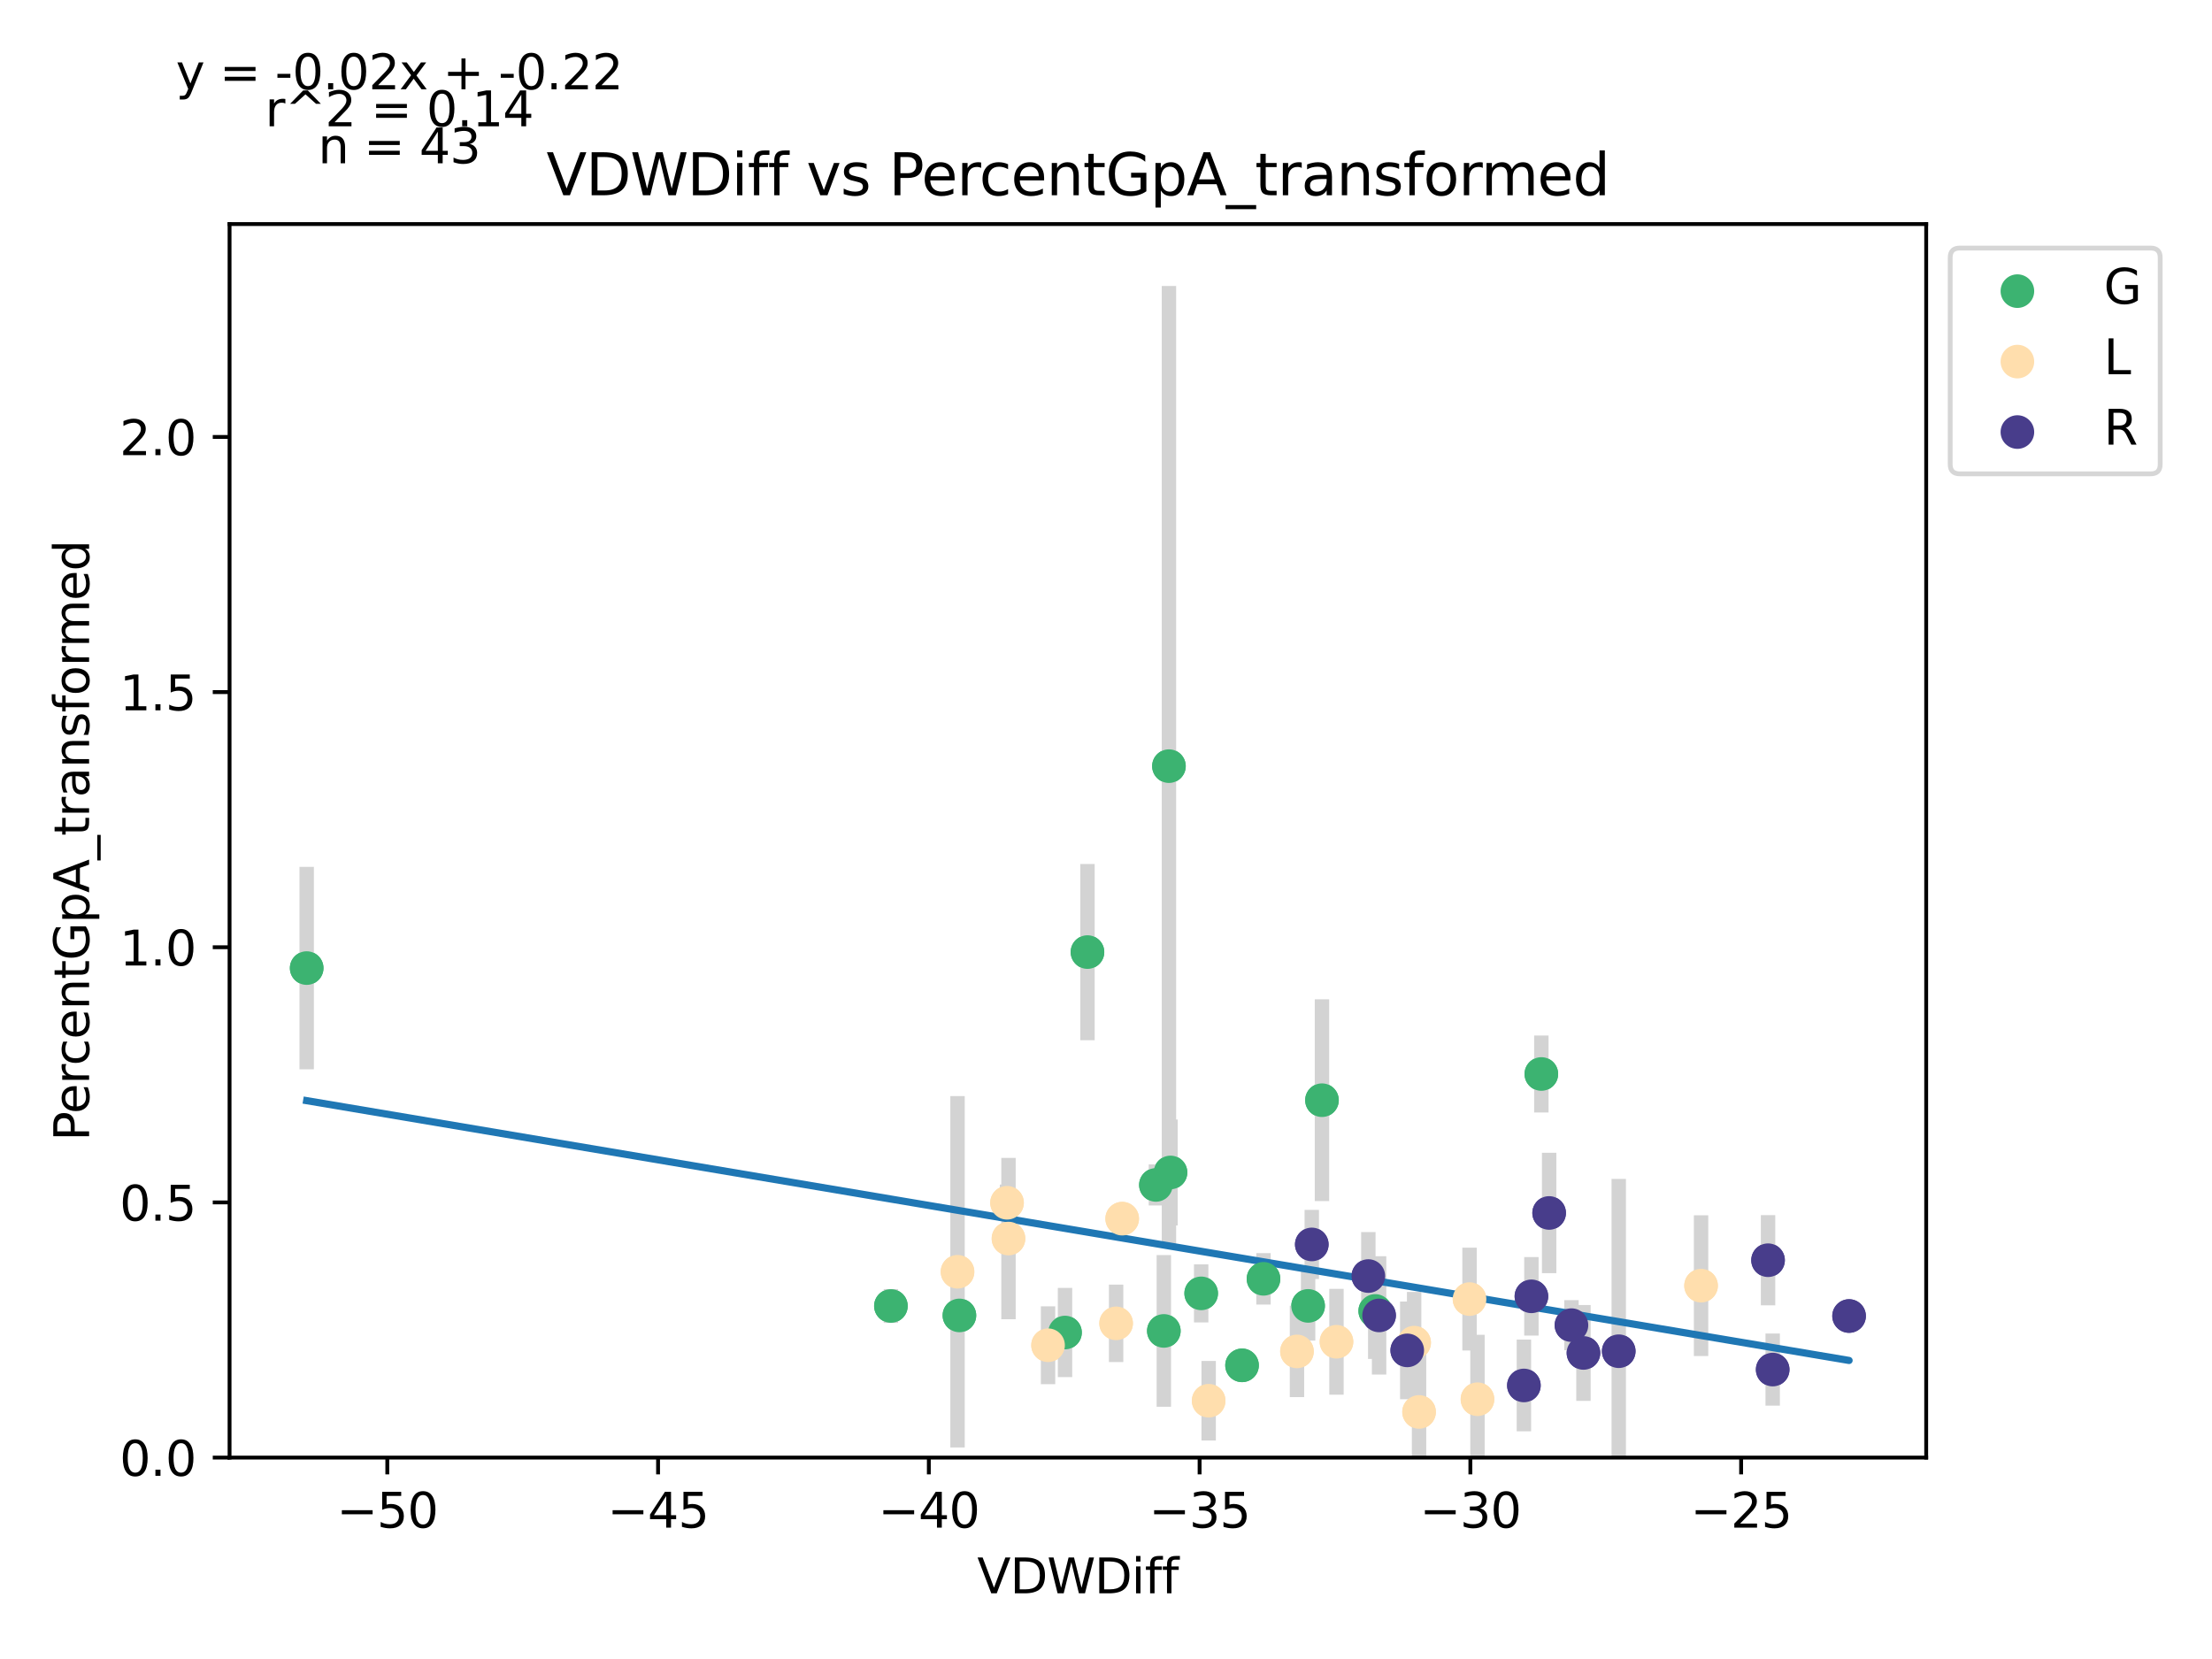 <?xml version="1.0" encoding="utf-8" standalone="no"?>
<!DOCTYPE svg PUBLIC "-//W3C//DTD SVG 1.1//EN"
  "http://www.w3.org/Graphics/SVG/1.1/DTD/svg11.dtd">
<svg xmlns:xlink="http://www.w3.org/1999/xlink" width="460.8pt" height="345.6pt" viewBox="0 0 460.8 345.6" xmlns="http://www.w3.org/2000/svg" version="1.1">
 <defs>
  <style type="text/css">*{stroke-linejoin: round; stroke-linecap: butt}</style>
 </defs>
 <g id="figure_1">
  <g id="patch_1">
   <path d="M 0 345.6 
L 460.8 345.6 
L 460.8 0 
L 0 0 
z
" style="fill: #ffffff"/>
  </g>
  <g id="axes_1">
   <g id="patch_2">
    <path d="M 47.821 303.64 
L 401.26 303.64 
L 401.26 46.676 
L 47.821 46.676 
z
" style="fill: #ffffff"/>
   </g>
   <g id="PathCollection_1">
    <defs>
     <path id="m67317552bf" d="M 0 3 
C 0.796 3 1.559 2.684 2.121 2.121 
C 2.684 1.559 3 0.796 3 0 
C 3 -0.796 2.684 -1.559 2.121 -2.121 
C 1.559 -2.684 0.796 -3 0 -3 
C -0.796 -3 -1.559 -2.684 -2.121 -2.121 
C -2.684 -1.559 -3 -0.796 -3 0 
C -3 0.796 -2.684 1.559 -2.121 2.121 
C -1.559 2.684 -0.796 3 0 3 
z
" style="stroke: #3cb371"/>
    </defs>
    <g clip-path="url(#p9d5e54d9eb)">
     <use xlink:href="#m67317552bf" x="63.887" y="201.67" style="fill: #3cb371; stroke: #3cb371"/>
     <use xlink:href="#m67317552bf" x="263.21" y="266.402" style="fill: #3cb371; stroke: #3cb371"/>
     <use xlink:href="#m67317552bf" x="275.392" y="229.192" style="fill: #3cb371; stroke: #3cb371"/>
     <use xlink:href="#m67317552bf" x="243.512" y="159.603" style="fill: #3cb371; stroke: #3cb371"/>
     <use xlink:href="#m67317552bf" x="221.862" y="277.589" style="fill: #3cb371; stroke: #3cb371"/>
     <use xlink:href="#m67317552bf" x="240.795" y="246.842" style="fill: #3cb371; stroke: #3cb371"/>
     <use xlink:href="#m67317552bf" x="250.229" y="269.43" style="fill: #3cb371; stroke: #3cb371"/>
     <use xlink:href="#m67317552bf" x="226.541" y="198.336" style="fill: #3cb371; stroke: #3cb371"/>
     <use xlink:href="#m67317552bf" x="242.448" y="277.254" style="fill: #3cb371; stroke: #3cb371"/>
     <use xlink:href="#m67317552bf" x="321.09" y="223.731" style="fill: #3cb371; stroke: #3cb371"/>
     <use xlink:href="#m67317552bf" x="258.74" y="284.425" style="fill: #3cb371; stroke: #3cb371"/>
     <use xlink:href="#m67317552bf" x="272.505" y="272.041" style="fill: #3cb371; stroke: #3cb371"/>
     <use xlink:href="#m67317552bf" x="185.593" y="272.058" style="fill: #3cb371; stroke: #3cb371"/>
     <use xlink:href="#m67317552bf" x="243.84" y="244.244" style="fill: #3cb371; stroke: #3cb371"/>
     <use xlink:href="#m67317552bf" x="199.863" y="274.027" style="fill: #3cb371; stroke: #3cb371"/>
     <use xlink:href="#m67317552bf" x="286.486" y="273.093" style="fill: #3cb371; stroke: #3cb371"/>
    </g>
   </g>
   <g id="PathCollection_2">
    <defs>
     <path id="mdf58589c4d" d="M 0 3 
C 0.796 3 1.559 2.684 2.121 2.121 
C 2.684 1.559 3 0.796 3 0 
C 3 -0.796 2.684 -1.559 2.121 -2.121 
C 1.559 -2.684 0.796 -3 0 -3 
C -0.796 -3 -1.559 -2.684 -2.121 -2.121 
C -2.684 -1.559 -3 -0.796 -3 0 
C -3 0.796 -2.684 1.559 -2.121 2.121 
C -1.559 2.684 -0.796 3 0 3 
z
" style="stroke: #ffdead"/>
    </defs>
    <g clip-path="url(#p9d5e54d9eb)">
     <use xlink:href="#mdf58589c4d" x="294.591" y="279.697" style="fill: #ffdead; stroke: #ffdead"/>
     <use xlink:href="#mdf58589c4d" x="232.509" y="275.677" style="fill: #ffdead; stroke: #ffdead"/>
     <use xlink:href="#mdf58589c4d" x="307.785" y="291.484" style="fill: #ffdead; stroke: #ffdead"/>
     <use xlink:href="#mdf58589c4d" x="218.329" y="280.238" style="fill: #ffdead; stroke: #ffdead"/>
     <use xlink:href="#mdf58589c4d" x="295.617" y="294.133" style="fill: #ffdead; stroke: #ffdead"/>
     <use xlink:href="#mdf58589c4d" x="306.129" y="270.623" style="fill: #ffdead; stroke: #ffdead"/>
     <use xlink:href="#mdf58589c4d" x="278.413" y="279.512" style="fill: #ffdead; stroke: #ffdead"/>
     <use xlink:href="#mdf58589c4d" x="354.363" y="267.827" style="fill: #ffdead; stroke: #ffdead"/>
     <use xlink:href="#mdf58589c4d" x="251.787" y="291.796" style="fill: #ffdead; stroke: #ffdead"/>
     <use xlink:href="#mdf58589c4d" x="210.086" y="258.015" style="fill: #ffdead; stroke: #ffdead"/>
     <use xlink:href="#mdf58589c4d" x="209.783" y="250.56" style="fill: #ffdead; stroke: #ffdead"/>
     <use xlink:href="#mdf58589c4d" x="199.47" y="264.934" style="fill: #ffdead; stroke: #ffdead"/>
     <use xlink:href="#mdf58589c4d" x="270.182" y="281.527" style="fill: #ffdead; stroke: #ffdead"/>
     <use xlink:href="#mdf58589c4d" x="233.774" y="253.868" style="fill: #ffdead; stroke: #ffdead"/>
    </g>
   </g>
   <g id="PathCollection_3">
    <defs>
     <path id="m31a57ea0bd" d="M 0 3 
C 0.796 3 1.559 2.684 2.121 2.121 
C 2.684 1.559 3 0.796 3 0 
C 3 -0.796 2.684 -1.559 2.121 -2.121 
C 1.559 -2.684 0.796 -3 0 -3 
C -0.796 -3 -1.559 -2.684 -2.121 -2.121 
C -2.684 -1.559 -3 -0.796 -3 0 
C -3 0.796 -2.684 1.559 -2.121 2.121 
C -1.559 2.684 -0.796 3 0 3 
z
" style="stroke: #483d8b"/>
    </defs>
    <g clip-path="url(#p9d5e54d9eb)">
     <use xlink:href="#m31a57ea0bd" x="327.365" y="276.053" style="fill: #483d8b; stroke: #483d8b"/>
     <use xlink:href="#m31a57ea0bd" x="285.05" y="265.826" style="fill: #483d8b; stroke: #483d8b"/>
     <use xlink:href="#m31a57ea0bd" x="329.864" y="281.843" style="fill: #483d8b; stroke: #483d8b"/>
     <use xlink:href="#m31a57ea0bd" x="287.29" y="274.028" style="fill: #483d8b; stroke: #483d8b"/>
     <use xlink:href="#m31a57ea0bd" x="293.156" y="281.309" style="fill: #483d8b; stroke: #483d8b"/>
     <use xlink:href="#m31a57ea0bd" x="337.213" y="281.485" style="fill: #483d8b; stroke: #483d8b"/>
     <use xlink:href="#m31a57ea0bd" x="317.455" y="288.616" style="fill: #483d8b; stroke: #483d8b"/>
     <use xlink:href="#m31a57ea0bd" x="322.713" y="252.682" style="fill: #483d8b; stroke: #483d8b"/>
     <use xlink:href="#m31a57ea0bd" x="385.195" y="274.152" style="fill: #483d8b; stroke: #483d8b"/>
     <use xlink:href="#m31a57ea0bd" x="368.318" y="262.526" style="fill: #483d8b; stroke: #483d8b"/>
     <use xlink:href="#m31a57ea0bd" x="273.269" y="259.237" style="fill: #483d8b; stroke: #483d8b"/>
     <use xlink:href="#m31a57ea0bd" x="319.021" y="270.049" style="fill: #483d8b; stroke: #483d8b"/>
     <use xlink:href="#m31a57ea0bd" x="369.283" y="285.306" style="fill: #483d8b; stroke: #483d8b"/>
    </g>
   </g>
   <g id="matplotlib.axis_1">
    <g id="xtick_1">
     <g id="line2d_1">
      <defs>
       <path id="m79f9270c9f" d="M 0 0 
L 0 3.5 
" style="stroke: #000000; stroke-width: 0.8"/>
      </defs>
      <g>
       <use xlink:href="#m79f9270c9f" x="80.681" y="303.64" style="stroke: #000000; stroke-width: 0.8"/>
      </g>
     </g>
     <g id="text_1">
      <!-- −50 -->
      <g transform="translate(70.129 318.238)scale(0.1 -0.1)">
       <defs>
        <path id="DejaVuSans-2212" d="M 678 2272 
L 4684 2272 
L 4684 1741 
L 678 1741 
L 678 2272 
z
" transform="scale(0.016)"/>
        <path id="DejaVuSans-35" d="M 691 4666 
L 3169 4666 
L 3169 4134 
L 1269 4134 
L 1269 2991 
Q 1406 3038 1543 3061 
Q 1681 3084 1819 3084 
Q 2600 3084 3056 2656 
Q 3513 2228 3513 1497 
Q 3513 744 3044 326 
Q 2575 -91 1722 -91 
Q 1428 -91 1123 -41 
Q 819 9 494 109 
L 494 744 
Q 775 591 1075 516 
Q 1375 441 1709 441 
Q 2250 441 2565 725 
Q 2881 1009 2881 1497 
Q 2881 1984 2565 2268 
Q 2250 2553 1709 2553 
Q 1456 2553 1204 2497 
Q 953 2441 691 2322 
L 691 4666 
z
" transform="scale(0.016)"/>
        <path id="DejaVuSans-30" d="M 2034 4250 
Q 1547 4250 1301 3770 
Q 1056 3291 1056 2328 
Q 1056 1369 1301 889 
Q 1547 409 2034 409 
Q 2525 409 2770 889 
Q 3016 1369 3016 2328 
Q 3016 3291 2770 3770 
Q 2525 4250 2034 4250 
z
M 2034 4750 
Q 2819 4750 3233 4129 
Q 3647 3509 3647 2328 
Q 3647 1150 3233 529 
Q 2819 -91 2034 -91 
Q 1250 -91 836 529 
Q 422 1150 422 2328 
Q 422 3509 836 4129 
Q 1250 4750 2034 4750 
z
" transform="scale(0.016)"/>
       </defs>
       <use xlink:href="#DejaVuSans-2212"/>
       <use xlink:href="#DejaVuSans-35" x="83.789"/>
       <use xlink:href="#DejaVuSans-30" x="147.412"/>
      </g>
     </g>
    </g>
    <g id="xtick_2">
     <g id="line2d_2">
      <g>
       <use xlink:href="#m79f9270c9f" x="137.087" y="303.64" style="stroke: #000000; stroke-width: 0.8"/>
      </g>
     </g>
     <g id="text_2">
      <!-- −45 -->
      <g transform="translate(126.534 318.238)scale(0.1 -0.1)">
       <defs>
        <path id="DejaVuSans-34" d="M 2419 4116 
L 825 1625 
L 2419 1625 
L 2419 4116 
z
M 2253 4666 
L 3047 4666 
L 3047 1625 
L 3713 1625 
L 3713 1100 
L 3047 1100 
L 3047 0 
L 2419 0 
L 2419 1100 
L 313 1100 
L 313 1709 
L 2253 4666 
z
" transform="scale(0.016)"/>
       </defs>
       <use xlink:href="#DejaVuSans-2212"/>
       <use xlink:href="#DejaVuSans-34" x="83.789"/>
       <use xlink:href="#DejaVuSans-35" x="147.412"/>
      </g>
     </g>
    </g>
    <g id="xtick_3">
     <g id="line2d_3">
      <g>
       <use xlink:href="#m79f9270c9f" x="193.492" y="303.64" style="stroke: #000000; stroke-width: 0.8"/>
      </g>
     </g>
     <g id="text_3">
      <!-- −40 -->
      <g transform="translate(182.94 318.238)scale(0.1 -0.1)">
       <use xlink:href="#DejaVuSans-2212"/>
       <use xlink:href="#DejaVuSans-34" x="83.789"/>
       <use xlink:href="#DejaVuSans-30" x="147.412"/>
      </g>
     </g>
    </g>
    <g id="xtick_4">
     <g id="line2d_4">
      <g>
       <use xlink:href="#m79f9270c9f" x="249.898" y="303.64" style="stroke: #000000; stroke-width: 0.8"/>
      </g>
     </g>
     <g id="text_4">
      <!-- −35 -->
      <g transform="translate(239.345 318.238)scale(0.1 -0.1)">
       <defs>
        <path id="DejaVuSans-33" d="M 2597 2516 
Q 3050 2419 3304 2112 
Q 3559 1806 3559 1356 
Q 3559 666 3084 287 
Q 2609 -91 1734 -91 
Q 1441 -91 1130 -33 
Q 819 25 488 141 
L 488 750 
Q 750 597 1062 519 
Q 1375 441 1716 441 
Q 2309 441 2620 675 
Q 2931 909 2931 1356 
Q 2931 1769 2642 2001 
Q 2353 2234 1838 2234 
L 1294 2234 
L 1294 2753 
L 1863 2753 
Q 2328 2753 2575 2939 
Q 2822 3125 2822 3475 
Q 2822 3834 2567 4026 
Q 2313 4219 1838 4219 
Q 1578 4219 1281 4162 
Q 984 4106 628 3988 
L 628 4550 
Q 988 4650 1302 4700 
Q 1616 4750 1894 4750 
Q 2613 4750 3031 4423 
Q 3450 4097 3450 3541 
Q 3450 3153 3228 2886 
Q 3006 2619 2597 2516 
z
" transform="scale(0.016)"/>
       </defs>
       <use xlink:href="#DejaVuSans-2212"/>
       <use xlink:href="#DejaVuSans-33" x="83.789"/>
       <use xlink:href="#DejaVuSans-35" x="147.412"/>
      </g>
     </g>
    </g>
    <g id="xtick_5">
     <g id="line2d_5">
      <g>
       <use xlink:href="#m79f9270c9f" x="306.303" y="303.64" style="stroke: #000000; stroke-width: 0.8"/>
      </g>
     </g>
     <g id="text_5">
      <!-- −30 -->
      <g transform="translate(295.751 318.238)scale(0.1 -0.1)">
       <use xlink:href="#DejaVuSans-2212"/>
       <use xlink:href="#DejaVuSans-33" x="83.789"/>
       <use xlink:href="#DejaVuSans-30" x="147.412"/>
      </g>
     </g>
    </g>
    <g id="xtick_6">
     <g id="line2d_6">
      <g>
       <use xlink:href="#m79f9270c9f" x="362.709" y="303.64" style="stroke: #000000; stroke-width: 0.8"/>
      </g>
     </g>
     <g id="text_6">
      <!-- −25 -->
      <g transform="translate(352.157 318.238)scale(0.1 -0.1)">
       <defs>
        <path id="DejaVuSans-32" d="M 1228 531 
L 3431 531 
L 3431 0 
L 469 0 
L 469 531 
Q 828 903 1448 1529 
Q 2069 2156 2228 2338 
Q 2531 2678 2651 2914 
Q 2772 3150 2772 3378 
Q 2772 3750 2511 3984 
Q 2250 4219 1831 4219 
Q 1534 4219 1204 4116 
Q 875 4013 500 3803 
L 500 4441 
Q 881 4594 1212 4672 
Q 1544 4750 1819 4750 
Q 2544 4750 2975 4387 
Q 3406 4025 3406 3419 
Q 3406 3131 3298 2873 
Q 3191 2616 2906 2266 
Q 2828 2175 2409 1742 
Q 1991 1309 1228 531 
z
" transform="scale(0.016)"/>
       </defs>
       <use xlink:href="#DejaVuSans-2212"/>
       <use xlink:href="#DejaVuSans-32" x="83.789"/>
       <use xlink:href="#DejaVuSans-35" x="147.412"/>
      </g>
     </g>
    </g>
    <g id="text_7">
     <!-- VDWDiff -->
     <g transform="translate(203.567 331.917)scale(0.1 -0.1)">
      <defs>
       <path id="DejaVuSans-56" d="M 1831 0 
L 50 4666 
L 709 4666 
L 2188 738 
L 3669 4666 
L 4325 4666 
L 2547 0 
L 1831 0 
z
" transform="scale(0.016)"/>
       <path id="DejaVuSans-44" d="M 1259 4147 
L 1259 519 
L 2022 519 
Q 2988 519 3436 956 
Q 3884 1394 3884 2338 
Q 3884 3275 3436 3711 
Q 2988 4147 2022 4147 
L 1259 4147 
z
M 628 4666 
L 1925 4666 
Q 3281 4666 3915 4102 
Q 4550 3538 4550 2338 
Q 4550 1131 3912 565 
Q 3275 0 1925 0 
L 628 0 
L 628 4666 
z
" transform="scale(0.016)"/>
       <path id="DejaVuSans-57" d="M 213 4666 
L 850 4666 
L 1831 722 
L 2809 4666 
L 3519 4666 
L 4500 722 
L 5478 4666 
L 6119 4666 
L 4947 0 
L 4153 0 
L 3169 4050 
L 2175 0 
L 1381 0 
L 213 4666 
z
" transform="scale(0.016)"/>
       <path id="DejaVuSans-69" d="M 603 3500 
L 1178 3500 
L 1178 0 
L 603 0 
L 603 3500 
z
M 603 4863 
L 1178 4863 
L 1178 4134 
L 603 4134 
L 603 4863 
z
" transform="scale(0.016)"/>
       <path id="DejaVuSans-66" d="M 2375 4863 
L 2375 4384 
L 1825 4384 
Q 1516 4384 1395 4259 
Q 1275 4134 1275 3809 
L 1275 3500 
L 2222 3500 
L 2222 3053 
L 1275 3053 
L 1275 0 
L 697 0 
L 697 3053 
L 147 3053 
L 147 3500 
L 697 3500 
L 697 3744 
Q 697 4328 969 4595 
Q 1241 4863 1831 4863 
L 2375 4863 
z
" transform="scale(0.016)"/>
      </defs>
      <use xlink:href="#DejaVuSans-56"/>
      <use xlink:href="#DejaVuSans-44" x="68.408"/>
      <use xlink:href="#DejaVuSans-57" x="145.41"/>
      <use xlink:href="#DejaVuSans-44" x="244.287"/>
      <use xlink:href="#DejaVuSans-69" x="321.289"/>
      <use xlink:href="#DejaVuSans-66" x="349.072"/>
      <use xlink:href="#DejaVuSans-66" x="384.277"/>
     </g>
    </g>
   </g>
   <g id="matplotlib.axis_2">
    <g id="ytick_1">
     <g id="line2d_7">
      <defs>
       <path id="mfc1aabb291" d="M 0 0 
L -3.5 0 
" style="stroke: #000000; stroke-width: 0.8"/>
      </defs>
      <g>
       <use xlink:href="#mfc1aabb291" x="47.821" y="303.64" style="stroke: #000000; stroke-width: 0.8"/>
      </g>
     </g>
     <g id="text_8">
      <!-- 0.0 -->
      <g transform="translate(24.918 307.439)scale(0.1 -0.1)">
       <defs>
        <path id="DejaVuSans-2e" d="M 684 794 
L 1344 794 
L 1344 0 
L 684 0 
L 684 794 
z
" transform="scale(0.016)"/>
       </defs>
       <use xlink:href="#DejaVuSans-30"/>
       <use xlink:href="#DejaVuSans-2e" x="63.623"/>
       <use xlink:href="#DejaVuSans-30" x="95.41"/>
      </g>
     </g>
    </g>
    <g id="ytick_2">
     <g id="line2d_8">
      <g>
       <use xlink:href="#mfc1aabb291" x="47.821" y="250.485" style="stroke: #000000; stroke-width: 0.8"/>
      </g>
     </g>
     <g id="text_9">
      <!-- 0.5 -->
      <g transform="translate(24.918 254.284)scale(0.1 -0.1)">
       <use xlink:href="#DejaVuSans-30"/>
       <use xlink:href="#DejaVuSans-2e" x="63.623"/>
       <use xlink:href="#DejaVuSans-35" x="95.41"/>
      </g>
     </g>
    </g>
    <g id="ytick_3">
     <g id="line2d_9">
      <g>
       <use xlink:href="#mfc1aabb291" x="47.821" y="197.33" style="stroke: #000000; stroke-width: 0.8"/>
      </g>
     </g>
     <g id="text_10">
      <!-- 1.0 -->
      <g transform="translate(24.918 201.129)scale(0.1 -0.1)">
       <defs>
        <path id="DejaVuSans-31" d="M 794 531 
L 1825 531 
L 1825 4091 
L 703 3866 
L 703 4441 
L 1819 4666 
L 2450 4666 
L 2450 531 
L 3481 531 
L 3481 0 
L 794 0 
L 794 531 
z
" transform="scale(0.016)"/>
       </defs>
       <use xlink:href="#DejaVuSans-31"/>
       <use xlink:href="#DejaVuSans-2e" x="63.623"/>
       <use xlink:href="#DejaVuSans-30" x="95.41"/>
      </g>
     </g>
    </g>
    <g id="ytick_4">
     <g id="line2d_10">
      <g>
       <use xlink:href="#mfc1aabb291" x="47.821" y="144.175" style="stroke: #000000; stroke-width: 0.8"/>
      </g>
     </g>
     <g id="text_11">
      <!-- 1.5 -->
      <g transform="translate(24.918 147.974)scale(0.1 -0.1)">
       <use xlink:href="#DejaVuSans-31"/>
       <use xlink:href="#DejaVuSans-2e" x="63.623"/>
       <use xlink:href="#DejaVuSans-35" x="95.41"/>
      </g>
     </g>
    </g>
    <g id="ytick_5">
     <g id="line2d_11">
      <g>
       <use xlink:href="#mfc1aabb291" x="47.821" y="91.02" style="stroke: #000000; stroke-width: 0.8"/>
      </g>
     </g>
     <g id="text_12">
      <!-- 2.0 -->
      <g transform="translate(24.918 94.819)scale(0.1 -0.1)">
       <use xlink:href="#DejaVuSans-32"/>
       <use xlink:href="#DejaVuSans-2e" x="63.623"/>
       <use xlink:href="#DejaVuSans-30" x="95.41"/>
      </g>
     </g>
    </g>
    <g id="text_13">
     <!-- PercentGpA_transformed -->
     <g transform="translate(18.56 237.696)rotate(-90)scale(0.1 -0.1)">
      <defs>
       <path id="DejaVuSans-50" d="M 1259 4147 
L 1259 2394 
L 2053 2394 
Q 2494 2394 2734 2622 
Q 2975 2850 2975 3272 
Q 2975 3691 2734 3919 
Q 2494 4147 2053 4147 
L 1259 4147 
z
M 628 4666 
L 2053 4666 
Q 2838 4666 3239 4311 
Q 3641 3956 3641 3272 
Q 3641 2581 3239 2228 
Q 2838 1875 2053 1875 
L 1259 1875 
L 1259 0 
L 628 0 
L 628 4666 
z
" transform="scale(0.016)"/>
       <path id="DejaVuSans-65" d="M 3597 1894 
L 3597 1613 
L 953 1613 
Q 991 1019 1311 708 
Q 1631 397 2203 397 
Q 2534 397 2845 478 
Q 3156 559 3463 722 
L 3463 178 
Q 3153 47 2828 -22 
Q 2503 -91 2169 -91 
Q 1331 -91 842 396 
Q 353 884 353 1716 
Q 353 2575 817 3079 
Q 1281 3584 2069 3584 
Q 2775 3584 3186 3129 
Q 3597 2675 3597 1894 
z
M 3022 2063 
Q 3016 2534 2758 2815 
Q 2500 3097 2075 3097 
Q 1594 3097 1305 2825 
Q 1016 2553 972 2059 
L 3022 2063 
z
" transform="scale(0.016)"/>
       <path id="DejaVuSans-72" d="M 2631 2963 
Q 2534 3019 2420 3045 
Q 2306 3072 2169 3072 
Q 1681 3072 1420 2755 
Q 1159 2438 1159 1844 
L 1159 0 
L 581 0 
L 581 3500 
L 1159 3500 
L 1159 2956 
Q 1341 3275 1631 3429 
Q 1922 3584 2338 3584 
Q 2397 3584 2469 3576 
Q 2541 3569 2628 3553 
L 2631 2963 
z
" transform="scale(0.016)"/>
       <path id="DejaVuSans-63" d="M 3122 3366 
L 3122 2828 
Q 2878 2963 2633 3030 
Q 2388 3097 2138 3097 
Q 1578 3097 1268 2742 
Q 959 2388 959 1747 
Q 959 1106 1268 751 
Q 1578 397 2138 397 
Q 2388 397 2633 464 
Q 2878 531 3122 666 
L 3122 134 
Q 2881 22 2623 -34 
Q 2366 -91 2075 -91 
Q 1284 -91 818 406 
Q 353 903 353 1747 
Q 353 2603 823 3093 
Q 1294 3584 2113 3584 
Q 2378 3584 2631 3529 
Q 2884 3475 3122 3366 
z
" transform="scale(0.016)"/>
       <path id="DejaVuSans-6e" d="M 3513 2113 
L 3513 0 
L 2938 0 
L 2938 2094 
Q 2938 2591 2744 2837 
Q 2550 3084 2163 3084 
Q 1697 3084 1428 2787 
Q 1159 2491 1159 1978 
L 1159 0 
L 581 0 
L 581 3500 
L 1159 3500 
L 1159 2956 
Q 1366 3272 1645 3428 
Q 1925 3584 2291 3584 
Q 2894 3584 3203 3211 
Q 3513 2838 3513 2113 
z
" transform="scale(0.016)"/>
       <path id="DejaVuSans-74" d="M 1172 4494 
L 1172 3500 
L 2356 3500 
L 2356 3053 
L 1172 3053 
L 1172 1153 
Q 1172 725 1289 603 
Q 1406 481 1766 481 
L 2356 481 
L 2356 0 
L 1766 0 
Q 1100 0 847 248 
Q 594 497 594 1153 
L 594 3053 
L 172 3053 
L 172 3500 
L 594 3500 
L 594 4494 
L 1172 4494 
z
" transform="scale(0.016)"/>
       <path id="DejaVuSans-47" d="M 3809 666 
L 3809 1919 
L 2778 1919 
L 2778 2438 
L 4434 2438 
L 4434 434 
Q 4069 175 3628 42 
Q 3188 -91 2688 -91 
Q 1594 -91 976 548 
Q 359 1188 359 2328 
Q 359 3472 976 4111 
Q 1594 4750 2688 4750 
Q 3144 4750 3555 4637 
Q 3966 4525 4313 4306 
L 4313 3634 
Q 3963 3931 3569 4081 
Q 3175 4231 2741 4231 
Q 1884 4231 1454 3753 
Q 1025 3275 1025 2328 
Q 1025 1384 1454 906 
Q 1884 428 2741 428 
Q 3075 428 3337 486 
Q 3600 544 3809 666 
z
" transform="scale(0.016)"/>
       <path id="DejaVuSans-70" d="M 1159 525 
L 1159 -1331 
L 581 -1331 
L 581 3500 
L 1159 3500 
L 1159 2969 
Q 1341 3281 1617 3432 
Q 1894 3584 2278 3584 
Q 2916 3584 3314 3078 
Q 3713 2572 3713 1747 
Q 3713 922 3314 415 
Q 2916 -91 2278 -91 
Q 1894 -91 1617 61 
Q 1341 213 1159 525 
z
M 3116 1747 
Q 3116 2381 2855 2742 
Q 2594 3103 2138 3103 
Q 1681 3103 1420 2742 
Q 1159 2381 1159 1747 
Q 1159 1113 1420 752 
Q 1681 391 2138 391 
Q 2594 391 2855 752 
Q 3116 1113 3116 1747 
z
" transform="scale(0.016)"/>
       <path id="DejaVuSans-41" d="M 2188 4044 
L 1331 1722 
L 3047 1722 
L 2188 4044 
z
M 1831 4666 
L 2547 4666 
L 4325 0 
L 3669 0 
L 3244 1197 
L 1141 1197 
L 716 0 
L 50 0 
L 1831 4666 
z
" transform="scale(0.016)"/>
       <path id="DejaVuSans-5f" d="M 3263 -1063 
L 3263 -1509 
L -63 -1509 
L -63 -1063 
L 3263 -1063 
z
" transform="scale(0.016)"/>
       <path id="DejaVuSans-61" d="M 2194 1759 
Q 1497 1759 1228 1600 
Q 959 1441 959 1056 
Q 959 750 1161 570 
Q 1363 391 1709 391 
Q 2188 391 2477 730 
Q 2766 1069 2766 1631 
L 2766 1759 
L 2194 1759 
z
M 3341 1997 
L 3341 0 
L 2766 0 
L 2766 531 
Q 2569 213 2275 61 
Q 1981 -91 1556 -91 
Q 1019 -91 701 211 
Q 384 513 384 1019 
Q 384 1609 779 1909 
Q 1175 2209 1959 2209 
L 2766 2209 
L 2766 2266 
Q 2766 2663 2505 2880 
Q 2244 3097 1772 3097 
Q 1472 3097 1187 3025 
Q 903 2953 641 2809 
L 641 3341 
Q 956 3463 1253 3523 
Q 1550 3584 1831 3584 
Q 2591 3584 2966 3190 
Q 3341 2797 3341 1997 
z
" transform="scale(0.016)"/>
       <path id="DejaVuSans-73" d="M 2834 3397 
L 2834 2853 
Q 2591 2978 2328 3040 
Q 2066 3103 1784 3103 
Q 1356 3103 1142 2972 
Q 928 2841 928 2578 
Q 928 2378 1081 2264 
Q 1234 2150 1697 2047 
L 1894 2003 
Q 2506 1872 2764 1633 
Q 3022 1394 3022 966 
Q 3022 478 2636 193 
Q 2250 -91 1575 -91 
Q 1294 -91 989 -36 
Q 684 19 347 128 
L 347 722 
Q 666 556 975 473 
Q 1284 391 1588 391 
Q 1994 391 2212 530 
Q 2431 669 2431 922 
Q 2431 1156 2273 1281 
Q 2116 1406 1581 1522 
L 1381 1569 
Q 847 1681 609 1914 
Q 372 2147 372 2553 
Q 372 3047 722 3315 
Q 1072 3584 1716 3584 
Q 2034 3584 2315 3537 
Q 2597 3491 2834 3397 
z
" transform="scale(0.016)"/>
       <path id="DejaVuSans-6f" d="M 1959 3097 
Q 1497 3097 1228 2736 
Q 959 2375 959 1747 
Q 959 1119 1226 758 
Q 1494 397 1959 397 
Q 2419 397 2687 759 
Q 2956 1122 2956 1747 
Q 2956 2369 2687 2733 
Q 2419 3097 1959 3097 
z
M 1959 3584 
Q 2709 3584 3137 3096 
Q 3566 2609 3566 1747 
Q 3566 888 3137 398 
Q 2709 -91 1959 -91 
Q 1206 -91 779 398 
Q 353 888 353 1747 
Q 353 2609 779 3096 
Q 1206 3584 1959 3584 
z
" transform="scale(0.016)"/>
       <path id="DejaVuSans-6d" d="M 3328 2828 
Q 3544 3216 3844 3400 
Q 4144 3584 4550 3584 
Q 5097 3584 5394 3201 
Q 5691 2819 5691 2113 
L 5691 0 
L 5113 0 
L 5113 2094 
Q 5113 2597 4934 2840 
Q 4756 3084 4391 3084 
Q 3944 3084 3684 2787 
Q 3425 2491 3425 1978 
L 3425 0 
L 2847 0 
L 2847 2094 
Q 2847 2600 2669 2842 
Q 2491 3084 2119 3084 
Q 1678 3084 1418 2786 
Q 1159 2488 1159 1978 
L 1159 0 
L 581 0 
L 581 3500 
L 1159 3500 
L 1159 2956 
Q 1356 3278 1631 3431 
Q 1906 3584 2284 3584 
Q 2666 3584 2933 3390 
Q 3200 3197 3328 2828 
z
" transform="scale(0.016)"/>
       <path id="DejaVuSans-64" d="M 2906 2969 
L 2906 4863 
L 3481 4863 
L 3481 0 
L 2906 0 
L 2906 525 
Q 2725 213 2448 61 
Q 2172 -91 1784 -91 
Q 1150 -91 751 415 
Q 353 922 353 1747 
Q 353 2572 751 3078 
Q 1150 3584 1784 3584 
Q 2172 3584 2448 3432 
Q 2725 3281 2906 2969 
z
M 947 1747 
Q 947 1113 1208 752 
Q 1469 391 1925 391 
Q 2381 391 2643 752 
Q 2906 1113 2906 1747 
Q 2906 2381 2643 2742 
Q 2381 3103 1925 3103 
Q 1469 3103 1208 2742 
Q 947 2381 947 1747 
z
" transform="scale(0.016)"/>
      </defs>
      <use xlink:href="#DejaVuSans-50"/>
      <use xlink:href="#DejaVuSans-65" x="56.678"/>
      <use xlink:href="#DejaVuSans-72" x="118.201"/>
      <use xlink:href="#DejaVuSans-63" x="157.064"/>
      <use xlink:href="#DejaVuSans-65" x="212.045"/>
      <use xlink:href="#DejaVuSans-6e" x="273.568"/>
      <use xlink:href="#DejaVuSans-74" x="336.947"/>
      <use xlink:href="#DejaVuSans-47" x="376.156"/>
      <use xlink:href="#DejaVuSans-70" x="453.646"/>
      <use xlink:href="#DejaVuSans-41" x="517.123"/>
      <use xlink:href="#DejaVuSans-5f" x="585.531"/>
      <use xlink:href="#DejaVuSans-74" x="635.531"/>
      <use xlink:href="#DejaVuSans-72" x="674.74"/>
      <use xlink:href="#DejaVuSans-61" x="715.854"/>
      <use xlink:href="#DejaVuSans-6e" x="777.133"/>
      <use xlink:href="#DejaVuSans-73" x="840.512"/>
      <use xlink:href="#DejaVuSans-66" x="892.611"/>
      <use xlink:href="#DejaVuSans-6f" x="927.816"/>
      <use xlink:href="#DejaVuSans-72" x="988.998"/>
      <use xlink:href="#DejaVuSans-6d" x="1028.361"/>
      <use xlink:href="#DejaVuSans-65" x="1125.773"/>
      <use xlink:href="#DejaVuSans-64" x="1187.297"/>
     </g>
    </g>
   </g>
   <g id="LineCollection_1">
    <path d="M 63.887 222.755 
L 63.887 180.586 
" clip-path="url(#p9d5e54d9eb)" style="fill: none; stroke: #d3d3d3; stroke-width: 3"/>
    <path d="M 263.21 271.755 
L 263.21 261.048 
" clip-path="url(#p9d5e54d9eb)" style="fill: none; stroke: #d3d3d3; stroke-width: 3"/>
    <path d="M 275.392 250.212 
L 275.392 208.173 
" clip-path="url(#p9d5e54d9eb)" style="fill: none; stroke: #d3d3d3; stroke-width: 3"/>
    <path d="M 243.512 259.639 
L 243.512 59.566 
" clip-path="url(#p9d5e54d9eb)" style="fill: none; stroke: #d3d3d3; stroke-width: 3"/>
    <path d="M 221.862 286.881 
L 221.862 268.297 
" clip-path="url(#p9d5e54d9eb)" style="fill: none; stroke: #d3d3d3; stroke-width: 3"/>
    <path d="M 240.795 251.12 
L 240.795 242.564 
" clip-path="url(#p9d5e54d9eb)" style="fill: none; stroke: #d3d3d3; stroke-width: 3"/>
    <path d="M 250.229 275.485 
L 250.229 263.376 
" clip-path="url(#p9d5e54d9eb)" style="fill: none; stroke: #d3d3d3; stroke-width: 3"/>
    <path d="M 226.541 216.696 
L 226.541 179.977 
" clip-path="url(#p9d5e54d9eb)" style="fill: none; stroke: #d3d3d3; stroke-width: 3"/>
    <path d="M 242.448 293.051 
L 242.448 261.456 
" clip-path="url(#p9d5e54d9eb)" style="fill: none; stroke: #d3d3d3; stroke-width: 3"/>
    <path d="M 321.09 231.748 
L 321.09 215.714 
" clip-path="url(#p9d5e54d9eb)" style="fill: none; stroke: #d3d3d3; stroke-width: 3"/>
    <path d="M 258.74 285.988 
L 258.74 282.862 
" clip-path="url(#p9d5e54d9eb)" style="fill: none; stroke: #d3d3d3; stroke-width: 3"/>
    <path d="M 272.505 279.272 
L 272.505 264.81 
" clip-path="url(#p9d5e54d9eb)" style="fill: none; stroke: #d3d3d3; stroke-width: 3"/>
    <path d="M 185.593 275.579 
L 185.593 268.537 
" clip-path="url(#p9d5e54d9eb)" style="fill: none; stroke: #d3d3d3; stroke-width: 3"/>
    <path d="M 243.84 255.279 
L 243.84 233.209 
" clip-path="url(#p9d5e54d9eb)" style="fill: none; stroke: #d3d3d3; stroke-width: 3"/>
    <path d="M 199.863 274.701 
L 199.863 273.353 
" clip-path="url(#p9d5e54d9eb)" style="fill: none; stroke: #d3d3d3; stroke-width: 3"/>
    <path d="M 286.486 283.092 
L 286.486 263.095 
" clip-path="url(#p9d5e54d9eb)" style="fill: none; stroke: #d3d3d3; stroke-width: 3"/>
   </g>
   <g id="LineCollection_2">
    <path d="M 294.591 290.261 
L 294.591 269.133 
" clip-path="url(#p9d5e54d9eb)" style="fill: none; stroke: #d3d3d3; stroke-width: 3"/>
    <path d="M 232.509 283.743 
L 232.509 267.611 
" clip-path="url(#p9d5e54d9eb)" style="fill: none; stroke: #d3d3d3; stroke-width: 3"/>
    <path d="M 307.785 304.898 
L 307.785 278.069 
" clip-path="url(#p9d5e54d9eb)" style="fill: none; stroke: #d3d3d3; stroke-width: 3"/>
    <path d="M 218.329 288.348 
L 218.329 272.128 
" clip-path="url(#p9d5e54d9eb)" style="fill: none; stroke: #d3d3d3; stroke-width: 3"/>
    <path d="M 295.617 309.16 
L 295.617 279.106 
" clip-path="url(#p9d5e54d9eb)" style="fill: none; stroke: #d3d3d3; stroke-width: 3"/>
    <path d="M 306.129 281.329 
L 306.129 259.918 
" clip-path="url(#p9d5e54d9eb)" style="fill: none; stroke: #d3d3d3; stroke-width: 3"/>
    <path d="M 278.413 290.535 
L 278.413 268.49 
" clip-path="url(#p9d5e54d9eb)" style="fill: none; stroke: #d3d3d3; stroke-width: 3"/>
    <path d="M 354.363 282.487 
L 354.363 253.168 
" clip-path="url(#p9d5e54d9eb)" style="fill: none; stroke: #d3d3d3; stroke-width: 3"/>
    <path d="M 251.787 300.085 
L 251.787 283.507 
" clip-path="url(#p9d5e54d9eb)" style="fill: none; stroke: #d3d3d3; stroke-width: 3"/>
    <path d="M 210.086 274.82 
L 210.086 241.209 
" clip-path="url(#p9d5e54d9eb)" style="fill: none; stroke: #d3d3d3; stroke-width: 3"/>
    <path d="M 209.783 254.354 
L 209.783 246.766 
" clip-path="url(#p9d5e54d9eb)" style="fill: none; stroke: #d3d3d3; stroke-width: 3"/>
    <path d="M 199.47 301.535 
L 199.47 228.333 
" clip-path="url(#p9d5e54d9eb)" style="fill: none; stroke: #d3d3d3; stroke-width: 3"/>
    <path d="M 270.182 291.043 
L 270.182 272.012 
" clip-path="url(#p9d5e54d9eb)" style="fill: none; stroke: #d3d3d3; stroke-width: 3"/>
    <path d="M 233.774 256.6 
L 233.774 251.136 
" clip-path="url(#p9d5e54d9eb)" style="fill: none; stroke: #d3d3d3; stroke-width: 3"/>
   </g>
   <g id="LineCollection_3">
    <path d="M 327.365 281.269 
L 327.365 270.838 
" clip-path="url(#p9d5e54d9eb)" style="fill: none; stroke: #d3d3d3; stroke-width: 3"/>
    <path d="M 285.05 274.999 
L 285.05 256.653 
" clip-path="url(#p9d5e54d9eb)" style="fill: none; stroke: #d3d3d3; stroke-width: 3"/>
    <path d="M 329.864 291.828 
L 329.864 271.859 
" clip-path="url(#p9d5e54d9eb)" style="fill: none; stroke: #d3d3d3; stroke-width: 3"/>
    <path d="M 287.29 286.352 
L 287.29 261.703 
" clip-path="url(#p9d5e54d9eb)" style="fill: none; stroke: #d3d3d3; stroke-width: 3"/>
    <path d="M 293.156 291.481 
L 293.156 271.138 
" clip-path="url(#p9d5e54d9eb)" style="fill: none; stroke: #d3d3d3; stroke-width: 3"/>
    <path d="M 337.213 317.382 
L 337.213 245.588 
" clip-path="url(#p9d5e54d9eb)" style="fill: none; stroke: #d3d3d3; stroke-width: 3"/>
    <path d="M 317.455 298.169 
L 317.455 279.063 
" clip-path="url(#p9d5e54d9eb)" style="fill: none; stroke: #d3d3d3; stroke-width: 3"/>
    <path d="M 322.713 265.22 
L 322.713 240.143 
" clip-path="url(#p9d5e54d9eb)" style="fill: none; stroke: #d3d3d3; stroke-width: 3"/>
    <path d="M 385.195 276.763 
L 385.195 271.541 
" clip-path="url(#p9d5e54d9eb)" style="fill: none; stroke: #d3d3d3; stroke-width: 3"/>
    <path d="M 368.318 271.92 
L 368.318 253.132 
" clip-path="url(#p9d5e54d9eb)" style="fill: none; stroke: #d3d3d3; stroke-width: 3"/>
    <path d="M 273.269 266.441 
L 273.269 252.034 
" clip-path="url(#p9d5e54d9eb)" style="fill: none; stroke: #d3d3d3; stroke-width: 3"/>
    <path d="M 319.021 278.229 
L 319.021 261.869 
" clip-path="url(#p9d5e54d9eb)" style="fill: none; stroke: #d3d3d3; stroke-width: 3"/>
    <path d="M 369.283 292.819 
L 369.283 277.793 
" clip-path="url(#p9d5e54d9eb)" style="fill: none; stroke: #d3d3d3; stroke-width: 3"/>
   </g>
   <g id="line2d_12">
    <path d="M 63.887 229.286 
L 263.21 262.86 
L 275.392 264.912 
L 243.512 259.542 
L 221.862 255.895 
L 240.795 259.085 
L 250.229 260.674 
L 226.541 256.684 
L 242.448 259.363 
L 321.09 272.609 
L 258.74 262.107 
L 294.591 268.146 
L 232.509 257.689 
L 307.785 270.368 
L 218.329 255.3 
L 295.617 268.319 
L 306.129 270.089 
L 278.413 265.421 
L 354.363 278.214 
L 327.365 273.666 
L 285.05 266.539 
L 329.864 274.087 
L 287.29 266.916 
L 293.156 267.904 
L 337.213 275.325 
L 317.455 271.997 
L 322.713 272.883 
L 272.505 264.426 
L 185.593 249.786 
L 243.84 259.597 
L 199.863 252.19 
L 286.486 266.781 
L 251.787 260.936 
L 210.086 253.912 
L 209.783 253.861 
L 199.47 252.124 
L 270.182 264.034 
L 233.774 257.902 
L 385.195 283.407 
L 368.318 280.564 
L 273.269 264.554 
L 319.021 272.261 
L 369.283 280.727 
" clip-path="url(#p9d5e54d9eb)" style="fill: none; stroke: #1f77b4; stroke-width: 1.5; stroke-linecap: square"/>
   </g>
   <g id="line2d_13">
    <g clip-path="url(#p9d5e54d9eb)">
     <use xlink:href="#m67317552bf" x="63.887" y="201.67" style="fill: #3cb371; stroke: #3cb371"/>
     <use xlink:href="#m67317552bf" x="263.21" y="266.402" style="fill: #3cb371; stroke: #3cb371"/>
     <use xlink:href="#m67317552bf" x="275.392" y="229.192" style="fill: #3cb371; stroke: #3cb371"/>
     <use xlink:href="#m67317552bf" x="243.512" y="159.603" style="fill: #3cb371; stroke: #3cb371"/>
     <use xlink:href="#m67317552bf" x="221.862" y="277.589" style="fill: #3cb371; stroke: #3cb371"/>
     <use xlink:href="#m67317552bf" x="240.795" y="246.842" style="fill: #3cb371; stroke: #3cb371"/>
     <use xlink:href="#m67317552bf" x="250.229" y="269.43" style="fill: #3cb371; stroke: #3cb371"/>
     <use xlink:href="#m67317552bf" x="226.541" y="198.336" style="fill: #3cb371; stroke: #3cb371"/>
     <use xlink:href="#m67317552bf" x="242.448" y="277.254" style="fill: #3cb371; stroke: #3cb371"/>
     <use xlink:href="#m67317552bf" x="321.09" y="223.731" style="fill: #3cb371; stroke: #3cb371"/>
     <use xlink:href="#m67317552bf" x="258.74" y="284.425" style="fill: #3cb371; stroke: #3cb371"/>
     <use xlink:href="#m67317552bf" x="272.505" y="272.041" style="fill: #3cb371; stroke: #3cb371"/>
     <use xlink:href="#m67317552bf" x="185.593" y="272.058" style="fill: #3cb371; stroke: #3cb371"/>
     <use xlink:href="#m67317552bf" x="243.84" y="244.244" style="fill: #3cb371; stroke: #3cb371"/>
     <use xlink:href="#m67317552bf" x="199.863" y="274.027" style="fill: #3cb371; stroke: #3cb371"/>
     <use xlink:href="#m67317552bf" x="286.486" y="273.093" style="fill: #3cb371; stroke: #3cb371"/>
    </g>
   </g>
   <g id="line2d_14">
    <g clip-path="url(#p9d5e54d9eb)">
     <use xlink:href="#mdf58589c4d" x="294.591" y="279.697" style="fill: #ffdead; stroke: #ffdead"/>
     <use xlink:href="#mdf58589c4d" x="232.509" y="275.677" style="fill: #ffdead; stroke: #ffdead"/>
     <use xlink:href="#mdf58589c4d" x="307.785" y="291.484" style="fill: #ffdead; stroke: #ffdead"/>
     <use xlink:href="#mdf58589c4d" x="218.329" y="280.238" style="fill: #ffdead; stroke: #ffdead"/>
     <use xlink:href="#mdf58589c4d" x="295.617" y="294.133" style="fill: #ffdead; stroke: #ffdead"/>
     <use xlink:href="#mdf58589c4d" x="306.129" y="270.623" style="fill: #ffdead; stroke: #ffdead"/>
     <use xlink:href="#mdf58589c4d" x="278.413" y="279.512" style="fill: #ffdead; stroke: #ffdead"/>
     <use xlink:href="#mdf58589c4d" x="354.363" y="267.827" style="fill: #ffdead; stroke: #ffdead"/>
     <use xlink:href="#mdf58589c4d" x="251.787" y="291.796" style="fill: #ffdead; stroke: #ffdead"/>
     <use xlink:href="#mdf58589c4d" x="210.086" y="258.015" style="fill: #ffdead; stroke: #ffdead"/>
     <use xlink:href="#mdf58589c4d" x="209.783" y="250.56" style="fill: #ffdead; stroke: #ffdead"/>
     <use xlink:href="#mdf58589c4d" x="199.47" y="264.934" style="fill: #ffdead; stroke: #ffdead"/>
     <use xlink:href="#mdf58589c4d" x="270.182" y="281.527" style="fill: #ffdead; stroke: #ffdead"/>
     <use xlink:href="#mdf58589c4d" x="233.774" y="253.868" style="fill: #ffdead; stroke: #ffdead"/>
    </g>
   </g>
   <g id="line2d_15">
    <g clip-path="url(#p9d5e54d9eb)">
     <use xlink:href="#m31a57ea0bd" x="327.365" y="276.053" style="fill: #483d8b; stroke: #483d8b"/>
     <use xlink:href="#m31a57ea0bd" x="285.05" y="265.826" style="fill: #483d8b; stroke: #483d8b"/>
     <use xlink:href="#m31a57ea0bd" x="329.864" y="281.843" style="fill: #483d8b; stroke: #483d8b"/>
     <use xlink:href="#m31a57ea0bd" x="287.29" y="274.028" style="fill: #483d8b; stroke: #483d8b"/>
     <use xlink:href="#m31a57ea0bd" x="293.156" y="281.309" style="fill: #483d8b; stroke: #483d8b"/>
     <use xlink:href="#m31a57ea0bd" x="337.213" y="281.485" style="fill: #483d8b; stroke: #483d8b"/>
     <use xlink:href="#m31a57ea0bd" x="317.455" y="288.616" style="fill: #483d8b; stroke: #483d8b"/>
     <use xlink:href="#m31a57ea0bd" x="322.713" y="252.682" style="fill: #483d8b; stroke: #483d8b"/>
     <use xlink:href="#m31a57ea0bd" x="385.195" y="274.152" style="fill: #483d8b; stroke: #483d8b"/>
     <use xlink:href="#m31a57ea0bd" x="368.318" y="262.526" style="fill: #483d8b; stroke: #483d8b"/>
     <use xlink:href="#m31a57ea0bd" x="273.269" y="259.237" style="fill: #483d8b; stroke: #483d8b"/>
     <use xlink:href="#m31a57ea0bd" x="319.021" y="270.049" style="fill: #483d8b; stroke: #483d8b"/>
     <use xlink:href="#m31a57ea0bd" x="369.283" y="285.306" style="fill: #483d8b; stroke: #483d8b"/>
    </g>
   </g>
   <g id="patch_3">
    <path d="M 47.821 303.64 
L 47.821 46.676 
" style="fill: none; stroke: #000000; stroke-width: 0.8; stroke-linejoin: miter; stroke-linecap: square"/>
   </g>
   <g id="patch_4">
    <path d="M 401.26 303.64 
L 401.26 46.676 
" style="fill: none; stroke: #000000; stroke-width: 0.8; stroke-linejoin: miter; stroke-linecap: square"/>
   </g>
   <g id="patch_5">
    <path d="M 47.821 303.64 
L 401.26 303.64 
" style="fill: none; stroke: #000000; stroke-width: 0.8; stroke-linejoin: miter; stroke-linecap: square"/>
   </g>
   <g id="patch_6">
    <path d="M 47.821 46.676 
L 401.26 46.676 
" style="fill: none; stroke: #000000; stroke-width: 0.8; stroke-linejoin: miter; stroke-linecap: square"/>
   </g>
   <g id="text_14">
    <!-- y = -0.02x + -0.22 -->
    <g transform="translate(36.637 18.599)scale(0.1 -0.1)">
     <defs>
      <path id="DejaVuSans-79" d="M 2059 -325 
Q 1816 -950 1584 -1140 
Q 1353 -1331 966 -1331 
L 506 -1331 
L 506 -850 
L 844 -850 
Q 1081 -850 1212 -737 
Q 1344 -625 1503 -206 
L 1606 56 
L 191 3500 
L 800 3500 
L 1894 763 
L 2988 3500 
L 3597 3500 
L 2059 -325 
z
" transform="scale(0.016)"/>
      <path id="DejaVuSans-20" transform="scale(0.016)"/>
      <path id="DejaVuSans-3d" d="M 678 2906 
L 4684 2906 
L 4684 2381 
L 678 2381 
L 678 2906 
z
M 678 1631 
L 4684 1631 
L 4684 1100 
L 678 1100 
L 678 1631 
z
" transform="scale(0.016)"/>
      <path id="DejaVuSans-2d" d="M 313 2009 
L 1997 2009 
L 1997 1497 
L 313 1497 
L 313 2009 
z
" transform="scale(0.016)"/>
      <path id="DejaVuSans-78" d="M 3513 3500 
L 2247 1797 
L 3578 0 
L 2900 0 
L 1881 1375 
L 863 0 
L 184 0 
L 1544 1831 
L 300 3500 
L 978 3500 
L 1906 2253 
L 2834 3500 
L 3513 3500 
z
" transform="scale(0.016)"/>
      <path id="DejaVuSans-2b" d="M 2944 4013 
L 2944 2272 
L 4684 2272 
L 4684 1741 
L 2944 1741 
L 2944 0 
L 2419 0 
L 2419 1741 
L 678 1741 
L 678 2272 
L 2419 2272 
L 2419 4013 
L 2944 4013 
z
" transform="scale(0.016)"/>
     </defs>
     <use xlink:href="#DejaVuSans-79"/>
     <use xlink:href="#DejaVuSans-20" x="59.18"/>
     <use xlink:href="#DejaVuSans-3d" x="90.967"/>
     <use xlink:href="#DejaVuSans-20" x="174.756"/>
     <use xlink:href="#DejaVuSans-2d" x="206.543"/>
     <use xlink:href="#DejaVuSans-30" x="242.627"/>
     <use xlink:href="#DejaVuSans-2e" x="306.25"/>
     <use xlink:href="#DejaVuSans-30" x="338.037"/>
     <use xlink:href="#DejaVuSans-32" x="401.66"/>
     <use xlink:href="#DejaVuSans-78" x="465.283"/>
     <use xlink:href="#DejaVuSans-20" x="524.463"/>
     <use xlink:href="#DejaVuSans-2b" x="556.25"/>
     <use xlink:href="#DejaVuSans-20" x="640.039"/>
     <use xlink:href="#DejaVuSans-2d" x="671.826"/>
     <use xlink:href="#DejaVuSans-30" x="707.91"/>
     <use xlink:href="#DejaVuSans-2e" x="771.533"/>
     <use xlink:href="#DejaVuSans-32" x="803.32"/>
     <use xlink:href="#DejaVuSans-32" x="866.943"/>
    </g>
   </g>
   <g id="text_15">
    <!-- r^2 = 0.14 -->
    <g transform="translate(55.238 26.308)scale(0.1 -0.1)">
     <defs>
      <path id="DejaVuSans-5e" d="M 2988 4666 
L 4684 2925 
L 4056 2925 
L 2681 4159 
L 1306 2925 
L 678 2925 
L 2375 4666 
L 2988 4666 
z
" transform="scale(0.016)"/>
     </defs>
     <use xlink:href="#DejaVuSans-72"/>
     <use xlink:href="#DejaVuSans-5e" x="41.113"/>
     <use xlink:href="#DejaVuSans-32" x="124.902"/>
     <use xlink:href="#DejaVuSans-20" x="188.525"/>
     <use xlink:href="#DejaVuSans-3d" x="220.312"/>
     <use xlink:href="#DejaVuSans-20" x="304.102"/>
     <use xlink:href="#DejaVuSans-30" x="335.889"/>
     <use xlink:href="#DejaVuSans-2e" x="399.512"/>
     <use xlink:href="#DejaVuSans-31" x="431.299"/>
     <use xlink:href="#DejaVuSans-34" x="494.922"/>
    </g>
   </g>
   <g id="text_16">
    <!-- n = 43 -->
    <g transform="translate(66.266 34.017)scale(0.1 -0.1)">
     <use xlink:href="#DejaVuSans-6e"/>
     <use xlink:href="#DejaVuSans-20" x="63.379"/>
     <use xlink:href="#DejaVuSans-3d" x="95.166"/>
     <use xlink:href="#DejaVuSans-20" x="178.955"/>
     <use xlink:href="#DejaVuSans-34" x="210.742"/>
     <use xlink:href="#DejaVuSans-33" x="274.365"/>
    </g>
   </g>
   <g id="text_17">
    <!-- VDWDiff vs PercentGpA_transformed -->
    <g transform="translate(113.836 40.676)scale(0.12 -0.12)">
     <defs>
      <path id="DejaVuSans-76" d="M 191 3500 
L 800 3500 
L 1894 563 
L 2988 3500 
L 3597 3500 
L 2284 0 
L 1503 0 
L 191 3500 
z
" transform="scale(0.016)"/>
     </defs>
     <use xlink:href="#DejaVuSans-56"/>
     <use xlink:href="#DejaVuSans-44" x="68.408"/>
     <use xlink:href="#DejaVuSans-57" x="145.41"/>
     <use xlink:href="#DejaVuSans-44" x="244.287"/>
     <use xlink:href="#DejaVuSans-69" x="321.289"/>
     <use xlink:href="#DejaVuSans-66" x="349.072"/>
     <use xlink:href="#DejaVuSans-66" x="384.277"/>
     <use xlink:href="#DejaVuSans-20" x="419.482"/>
     <use xlink:href="#DejaVuSans-76" x="451.27"/>
     <use xlink:href="#DejaVuSans-73" x="510.449"/>
     <use xlink:href="#DejaVuSans-20" x="562.549"/>
     <use xlink:href="#DejaVuSans-50" x="594.336"/>
     <use xlink:href="#DejaVuSans-65" x="651.014"/>
     <use xlink:href="#DejaVuSans-72" x="712.537"/>
     <use xlink:href="#DejaVuSans-63" x="751.4"/>
     <use xlink:href="#DejaVuSans-65" x="806.381"/>
     <use xlink:href="#DejaVuSans-6e" x="867.904"/>
     <use xlink:href="#DejaVuSans-74" x="931.283"/>
     <use xlink:href="#DejaVuSans-47" x="970.492"/>
     <use xlink:href="#DejaVuSans-70" x="1047.982"/>
     <use xlink:href="#DejaVuSans-41" x="1111.459"/>
     <use xlink:href="#DejaVuSans-5f" x="1179.867"/>
     <use xlink:href="#DejaVuSans-74" x="1229.867"/>
     <use xlink:href="#DejaVuSans-72" x="1269.076"/>
     <use xlink:href="#DejaVuSans-61" x="1310.189"/>
     <use xlink:href="#DejaVuSans-6e" x="1371.469"/>
     <use xlink:href="#DejaVuSans-73" x="1434.848"/>
     <use xlink:href="#DejaVuSans-66" x="1486.947"/>
     <use xlink:href="#DejaVuSans-6f" x="1522.152"/>
     <use xlink:href="#DejaVuSans-72" x="1583.334"/>
     <use xlink:href="#DejaVuSans-6d" x="1622.697"/>
     <use xlink:href="#DejaVuSans-65" x="1720.109"/>
     <use xlink:href="#DejaVuSans-64" x="1781.633"/>
    </g>
   </g>
   <g id="legend_1">
    <g id="patch_7">
     <path d="M 408.26 98.71 
L 448.008 98.71 
Q 450.008 98.71 450.008 96.71 
L 450.008 53.676 
Q 450.008 51.676 448.008 51.676 
L 408.26 51.676 
Q 406.26 51.676 406.26 53.676 
L 406.26 96.71 
Q 406.26 98.71 408.26 98.71 
z
" style="fill: #ffffff; opacity: 0.8; stroke: #cccccc; stroke-linejoin: miter"/>
    </g>
    <g id="PathCollection_4">
     <g>
      <use xlink:href="#m67317552bf" x="420.26" y="60.649" style="fill: #3cb371; stroke: #3cb371"/>
     </g>
    </g>
    <g id="text_18">
     <!-- G -->
     <g transform="translate(438.26 63.274)scale(0.1 -0.1)">
      <use xlink:href="#DejaVuSans-47"/>
     </g>
    </g>
    <g id="PathCollection_5">
     <g>
      <use xlink:href="#mdf58589c4d" x="420.26" y="75.327" style="fill: #ffdead; stroke: #ffdead"/>
     </g>
    </g>
    <g id="text_19">
     <!-- L -->
     <g transform="translate(438.26 77.952)scale(0.1 -0.1)">
      <defs>
       <path id="DejaVuSans-4c" d="M 628 4666 
L 1259 4666 
L 1259 531 
L 3531 531 
L 3531 0 
L 628 0 
L 628 4666 
z
" transform="scale(0.016)"/>
      </defs>
      <use xlink:href="#DejaVuSans-4c"/>
     </g>
    </g>
    <g id="PathCollection_6">
     <g>
      <use xlink:href="#m31a57ea0bd" x="420.26" y="90.005" style="fill: #483d8b; stroke: #483d8b"/>
     </g>
    </g>
    <g id="text_20">
     <!-- R -->
     <g transform="translate(438.26 92.63)scale(0.1 -0.1)">
      <defs>
       <path id="DejaVuSans-52" d="M 2841 2188 
Q 3044 2119 3236 1894 
Q 3428 1669 3622 1275 
L 4263 0 
L 3584 0 
L 2988 1197 
Q 2756 1666 2539 1819 
Q 2322 1972 1947 1972 
L 1259 1972 
L 1259 0 
L 628 0 
L 628 4666 
L 2053 4666 
Q 2853 4666 3247 4331 
Q 3641 3997 3641 3322 
Q 3641 2881 3436 2590 
Q 3231 2300 2841 2188 
z
M 1259 4147 
L 1259 2491 
L 2053 2491 
Q 2509 2491 2742 2702 
Q 2975 2913 2975 3322 
Q 2975 3731 2742 3939 
Q 2509 4147 2053 4147 
L 1259 4147 
z
" transform="scale(0.016)"/>
      </defs>
      <use xlink:href="#DejaVuSans-52"/>
     </g>
    </g>
   </g>
  </g>
 </g>
 <defs>
  <clipPath id="p9d5e54d9eb">
   <rect x="47.821" y="46.676" width="353.439" height="256.964"/>
  </clipPath>
 </defs>
</svg>
